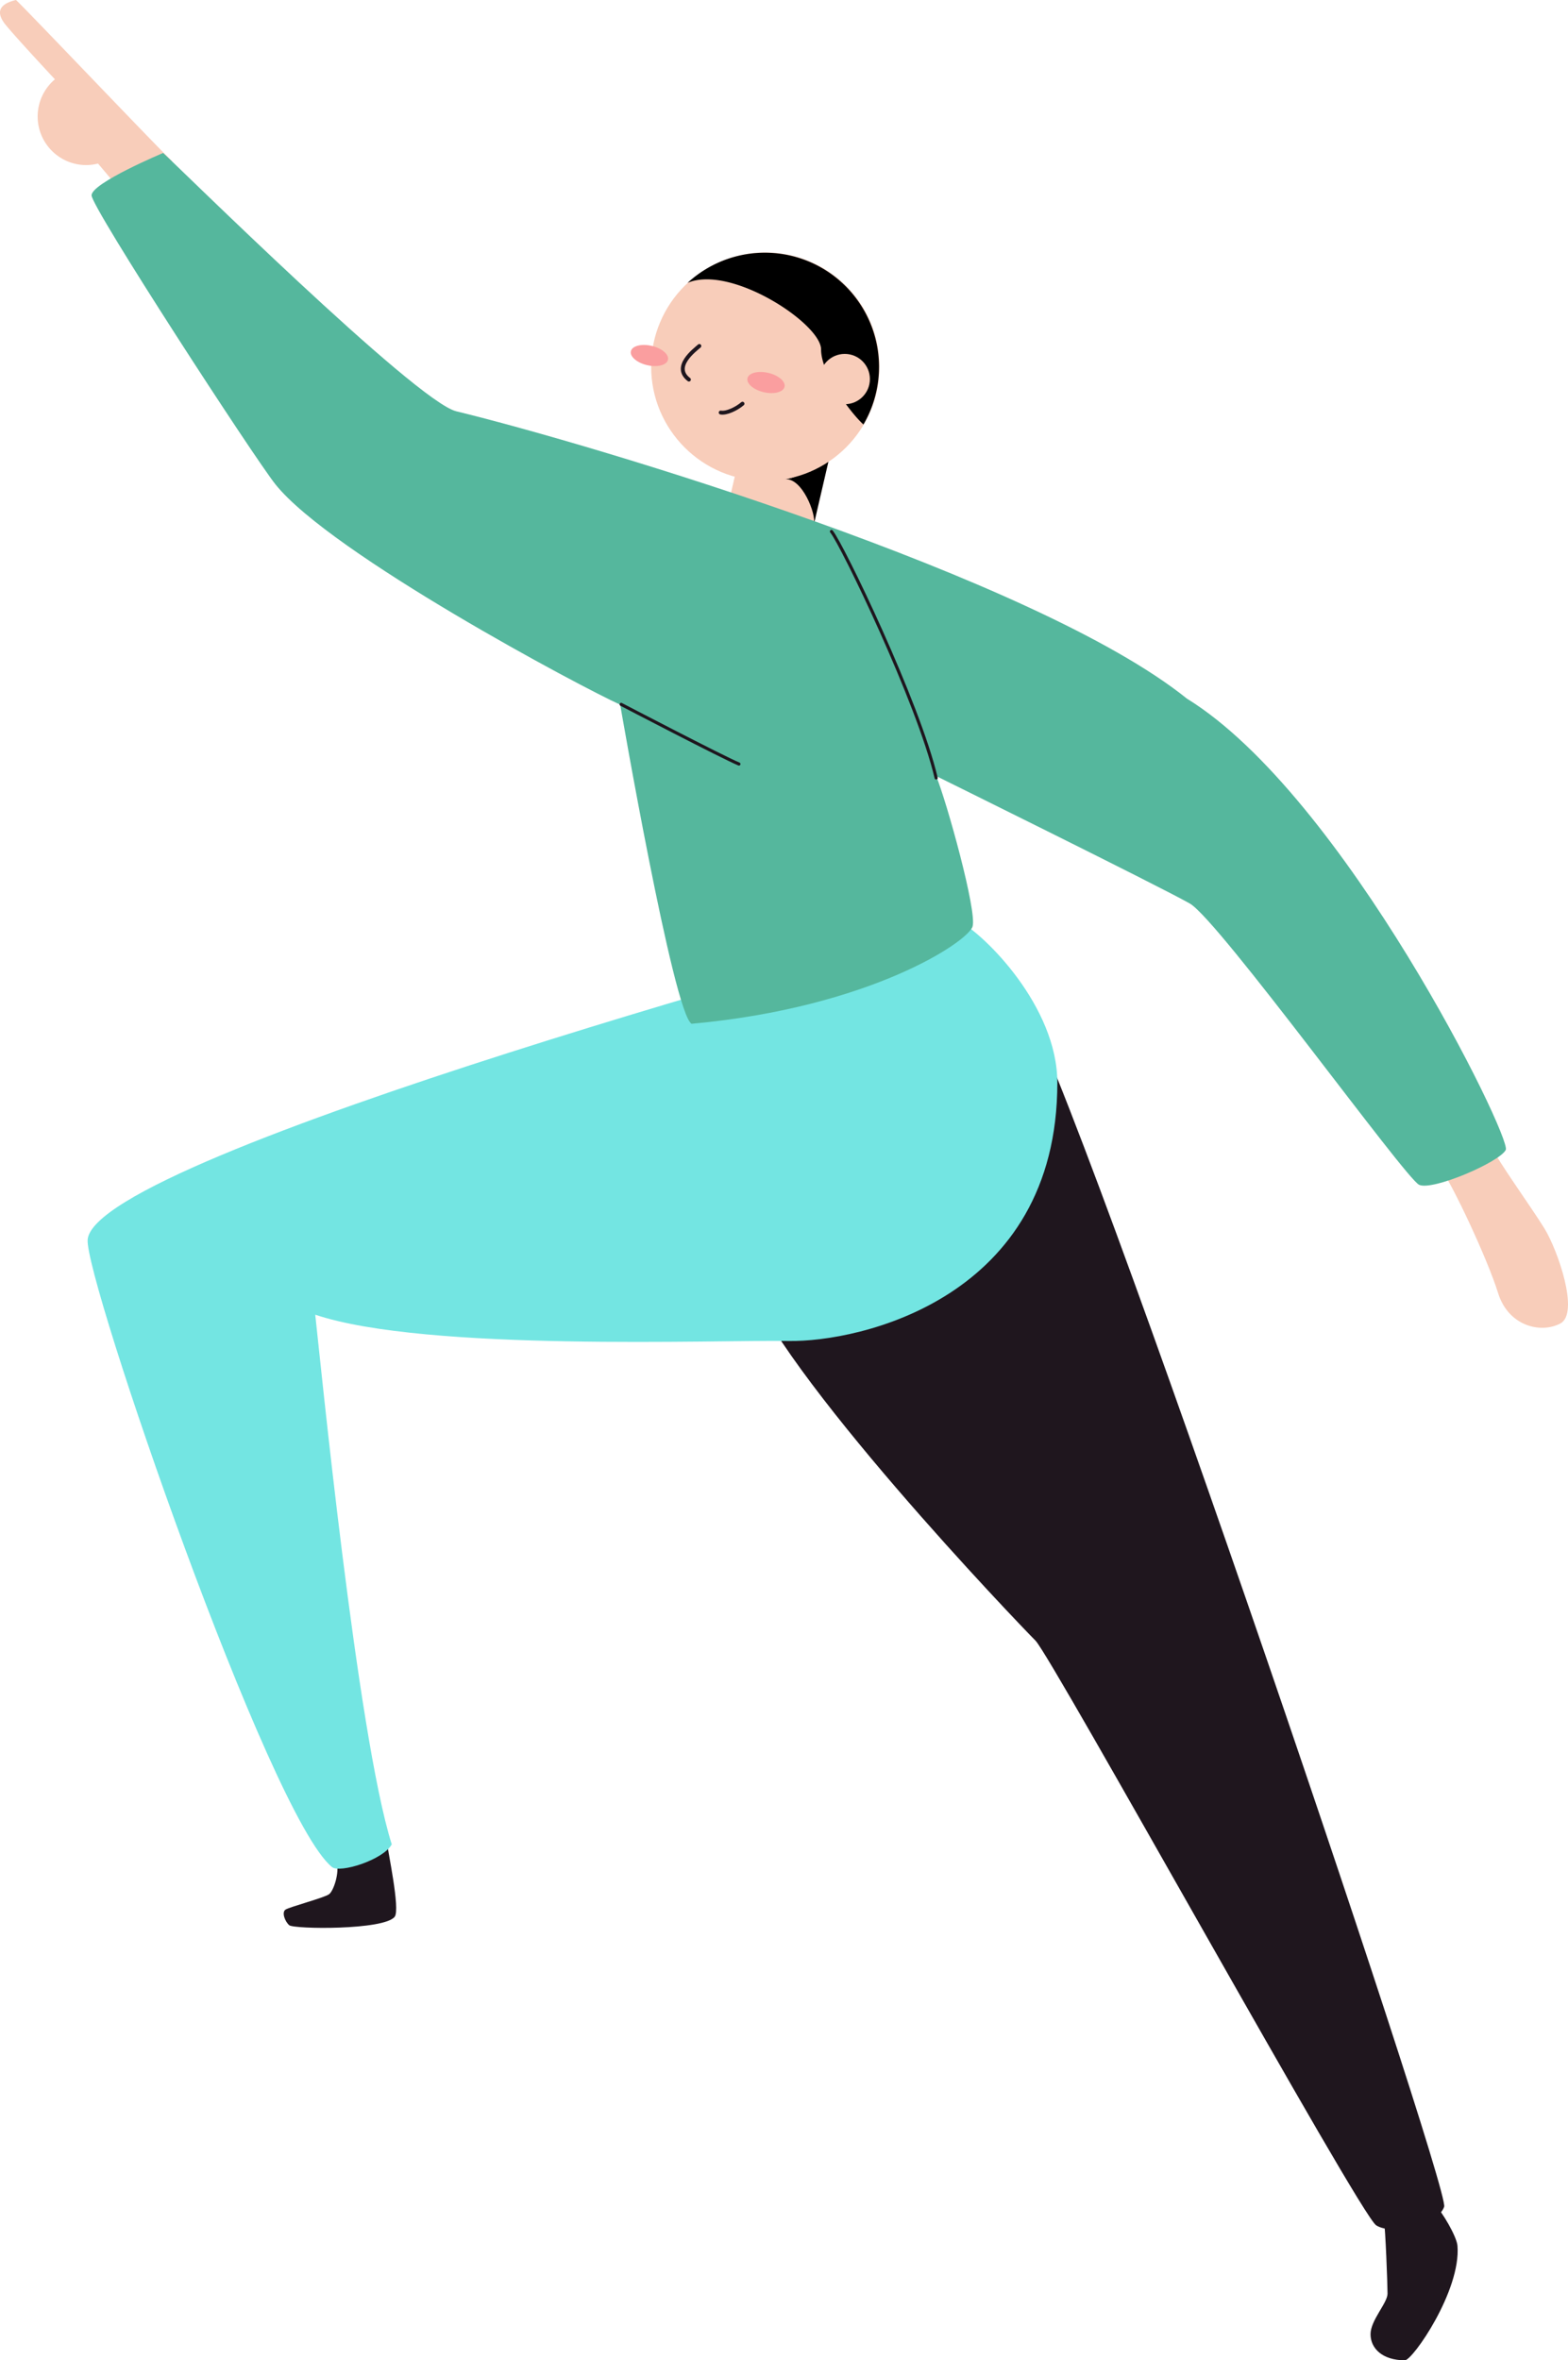 <svg xmlns="http://www.w3.org/2000/svg" viewBox="0 0 276.9 416.62"><defs><style>.cls-1{fill:#f8cdba;}.cls-2{fill:#1f161e;}.cls-3{fill:#73e5e2;}.cls-4{fill:#fa9e9f;}.cls-5,.cls-7{fill:none;stroke:#1f161e;stroke-linecap:round;stroke-miterlimit:10;}.cls-5{stroke-width:0.69px;}.cls-6{fill:#55b79d;}.cls-7{stroke-width:0.55px;}</style></defs><title>reaching-and-pointing</title><g id="Layer_2" data-name="Layer 2"><g id="Vector"><path class="cls-1" d="M263.56,202.65c.64,1.83,6.85,10.4,9.18,14.19s6.24,14.94,2.81,16.77-9.18.49-11-5.38-8-19.1-10.16-22S263.56,202.65,263.56,202.65Z"/><path class="cls-1" d="M30.43,28.49C27.42,25.63,3.05,0,2.81,0,.54.55-.95,1.65.7,4c.64.91,4.5,5.18,9,10a8.58,8.58,0,0,0,5.54,15.14,8.76,8.76,0,0,0,2.07-.27l3.87,4.59,5.75-2.34-.77-.85Z"/><path class="cls-2" d="M68.35,325.22c.07,1.28,2.37,11.79,1.35,13.11-1.85,2.4-17.84,2.2-18.63,1.49s-1.32-2.25-.68-2.73,6.92-2.11,7.74-2.75,1.85-3.87,1.31-5.55"/><path class="cls-2" d="M179.17,174.39c7,4.92,77,211.85,75.86,215.13s-9.12,5.1-12,3.28-57.25-100.29-60.17-103.21-45.59-47.4-51.42-64.91S179.17,174.39,179.17,174.39Z"/><path class="cls-3" d="M169.42,162.63c4.43,2.32,17.3,15,17.3,28.49,0,38.11-35,45.8-47.48,45.58s-64.05,1.93-83.57-4.64c.84,7.39,7.39,74.07,13.51,93.49-1.48,2.74-9.18,5.16-10.56,4-11.08-9-43.77-104.08-43.14-110.76C16.9,203.71,161.31,164.59,169.42,162.63Z"/><path class="cls-1" d="M126.92,96.34c-.63,2.74,14.43,6.45,15.12,3.5l4.26-18.38L131.18,78Z"/><path d="M143.75,92.44c.38-1.64-2.05-8.14-5.15-7.85,3.84-.44,6.6-4.31,7.7-3.13Z"/><circle class="cls-1" cx="135.15" cy="64.72" r="20.16"/><ellipse class="cls-4" cx="114.68" cy="62.76" rx="1.75" ry="3.36" transform="translate(27.65 160.3) rotate(-76.95)"/><ellipse class="cls-4" cx="135.28" cy="67.53" rx="1.75" ry="3.36" transform="translate(38.94 184.06) rotate(-76.95)"/><path class="cls-5" d="M123.5,61.07c-.82.73-4.81,3.67-1.84,5.93"/><path class="cls-5" d="M127.27,72.82c1,.19,2.79-.65,3.85-1.56"/><path d="M145,61.71c.05-4.55-15.9-15.05-23.58-11.78a20.16,20.16,0,0,1,31.06,25C150.32,73,145,66,145,61.71Z"/><circle class="cls-1" cx="149.18" cy="66.91" r="4.44"/><path class="cls-6" d="M28.81,27c2.14,1.88,44.6,43.86,51.77,45.6,24.16,5.86,102.34,29.27,129,50.7,27.84,17.14,57.4,77.53,56.33,79.67s-12.88,7.24-15.29,6.17-35.41-46.75-40.51-49.66-44.79-22.5-44.79-22.5c1.87,4.56,7.24,23.88,6.43,26.56s-18.1,14.31-49.62,17.17c-3.22-1.88-12.61-56.33-12.61-56.33-6.71-3-51.11-26.63-60.89-38.9-3.79-4.76-32.46-48.82-32.46-51S28.81,27,28.81,27Z"/><path class="cls-7" d="M130.49,134.86c-2.79-1.14-20.8-10.53-20.8-10.53"/><path class="cls-7" d="M146.83,93.81c1.9,2.31,15.36,30.19,18.49,43.51"/><path class="cls-2" d="M253.52,389.32c1.09,1,3.73,5.43,3.86,7.08.65,7.9-7.9,20.21-9.28,20.22-4,0-6.07-2.12-6.07-4.6s3-5.51,3-7.17-.37-11.58-.65-13.05"/></g></g></svg>